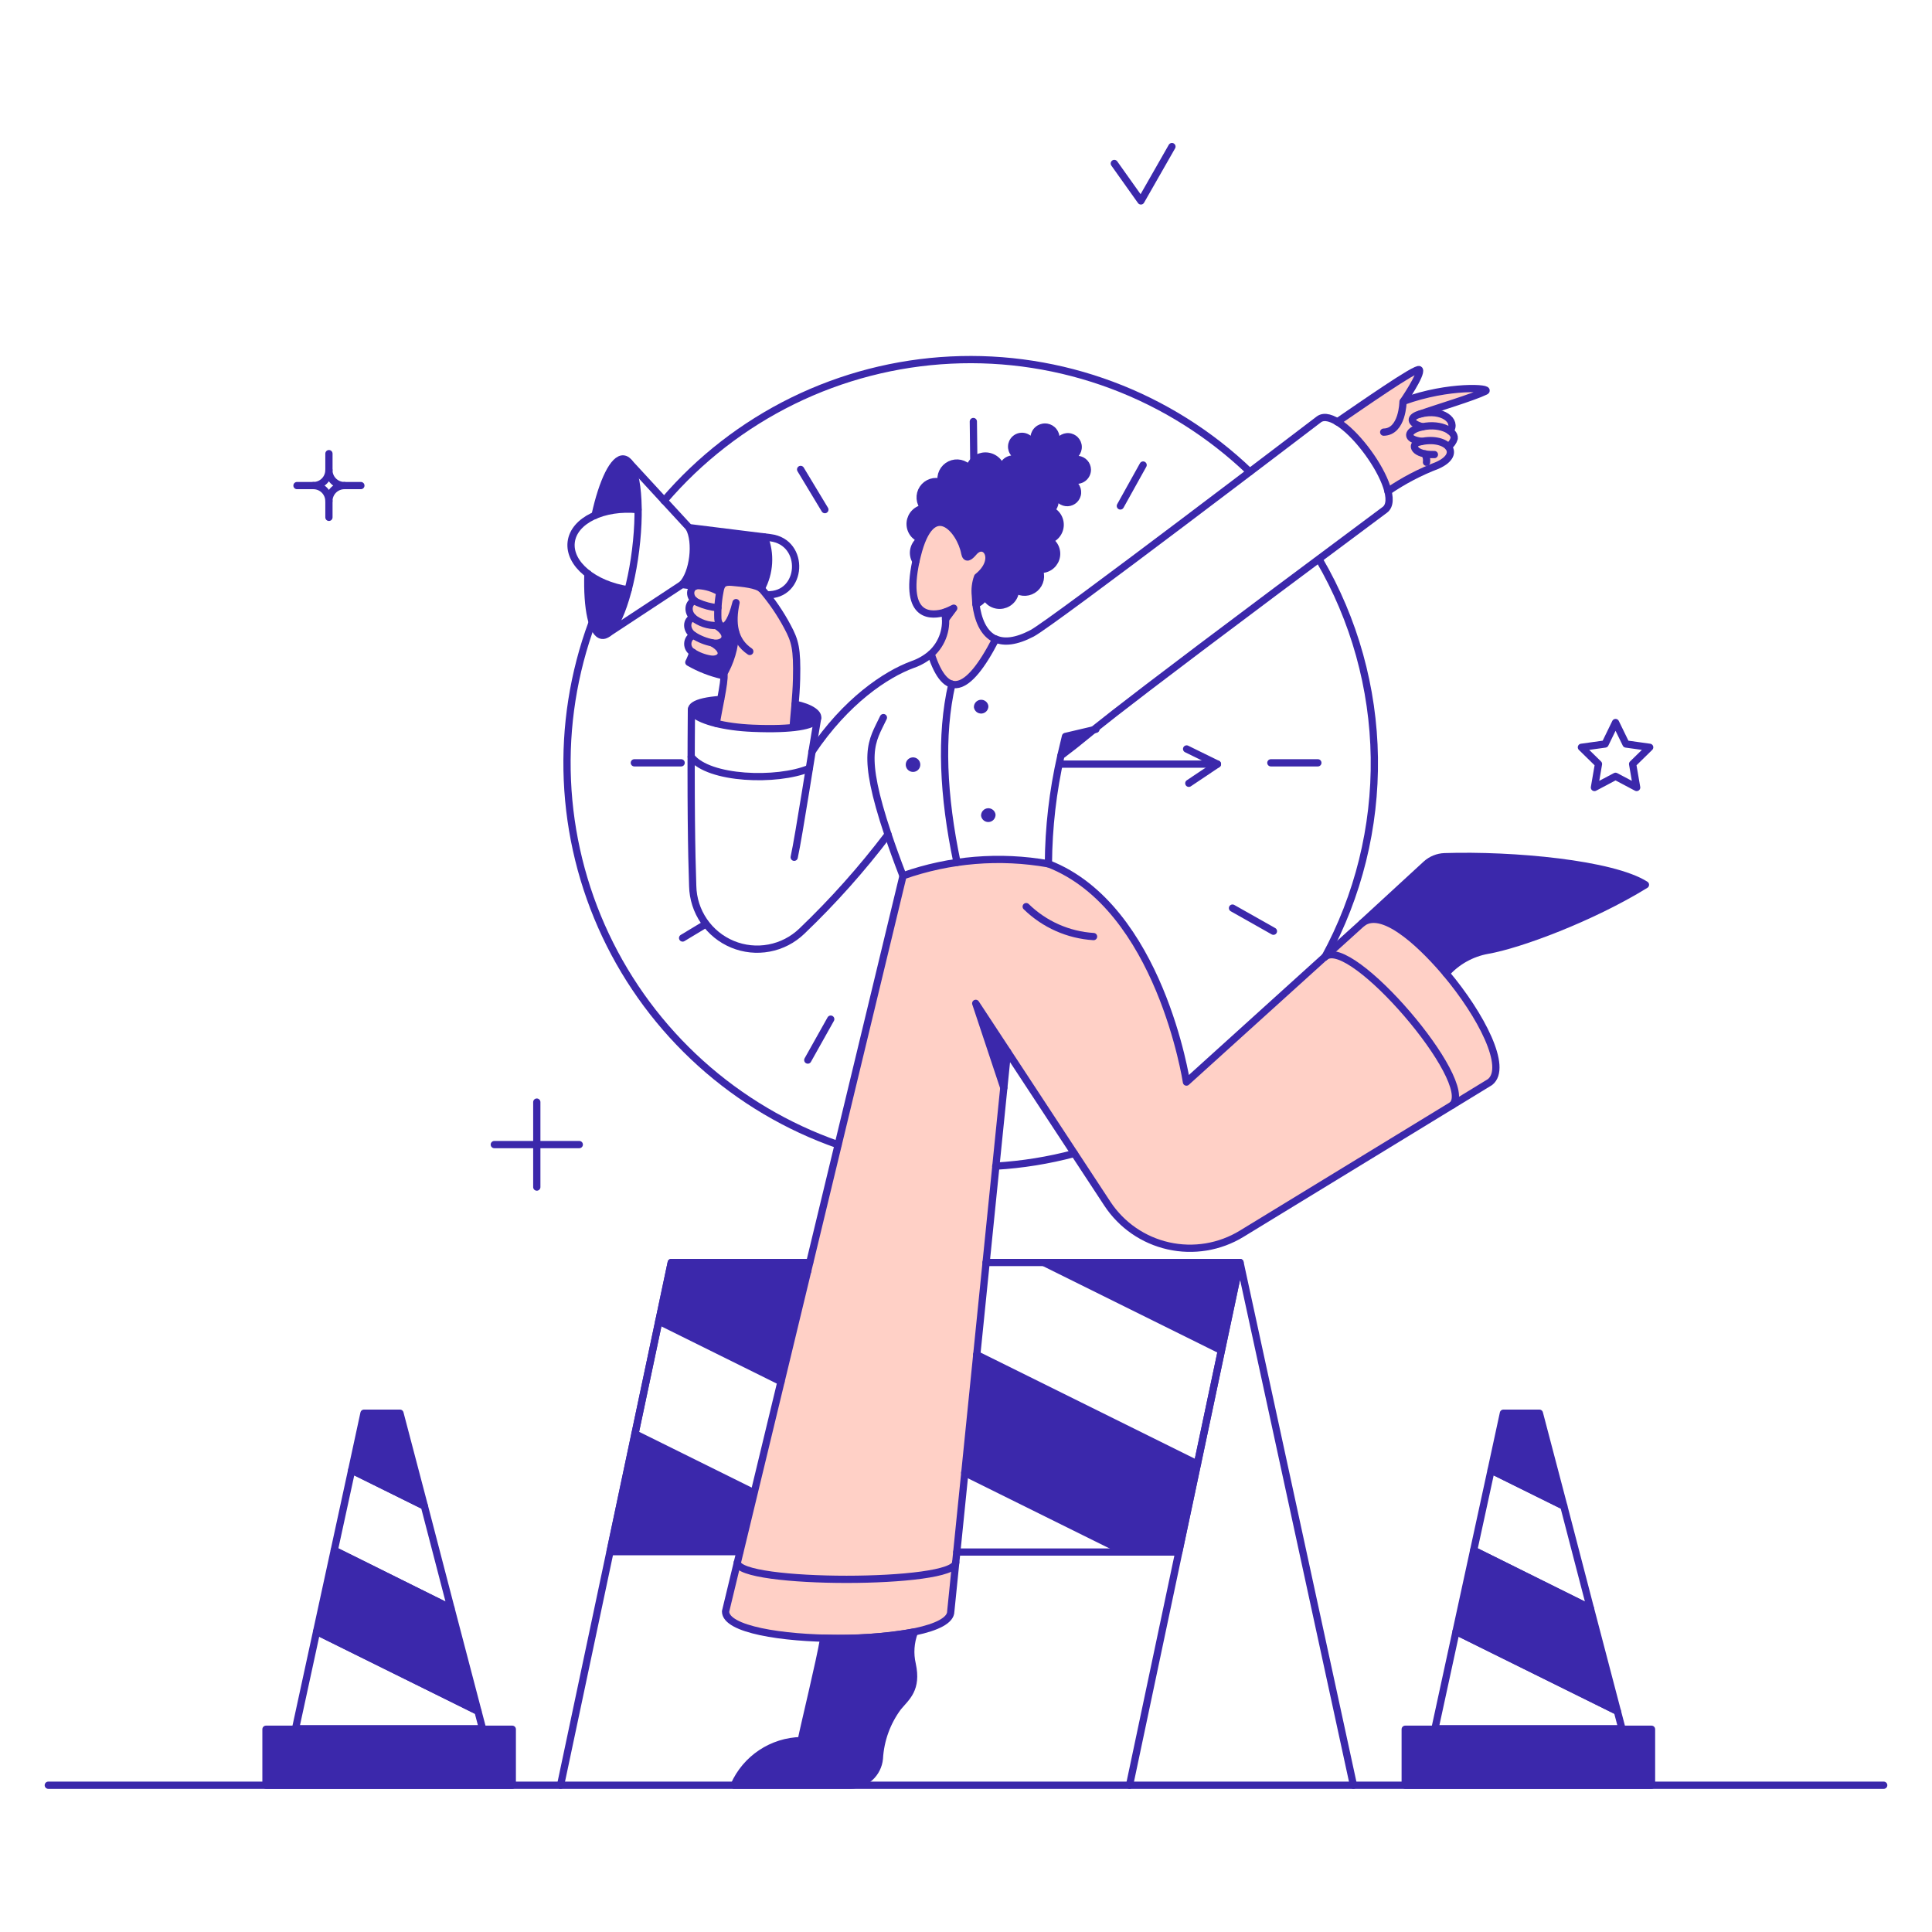 <svg xmlns="http://www.w3.org/2000/svg" fill="none" viewBox="0 0 200 200" stroke-width=".75" height="400" width="400"><path fill="#FFD0C6" d="M145.258 41.547C145.558 41.109 147.158 38.697 146.911 38.279C146.702 37.917 140.603 42.192 138.418 43.679C140.869 45.47 142.702 47.98 143.662 50.86C145.256 49.772 146.971 48.874 148.773 48.182C149.788 47.702 150.524 46.931 149.913 46.244C150.54 45.769 150.825 45.161 150.084 44.628C150.939 43.528 149.077 42.196 146.873 42.899C148.526 42.291 152.421 41.151 153.789 40.486C154.473 40.141 150.027 39.817 145.258 41.547Z"></path><path fill="#FFD0C6" d="M81.494 64.859C80.742 63.459 79.836 62.146 78.794 60.946C77.846 60.508 76.817 60.275 75.773 60.262C74.747 60.162 74.633 60.562 74.462 61.287C74.062 61.04 72.638 60.394 71.935 60.68C71.805 60.749 71.694 60.851 71.615 60.975C71.535 61.099 71.489 61.242 71.481 61.389C71.472 61.537 71.502 61.684 71.568 61.816C71.633 61.949 71.731 62.062 71.853 62.145C71.699 62.233 71.57 62.358 71.477 62.509C71.383 62.66 71.329 62.831 71.318 63.008C71.308 63.185 71.341 63.361 71.415 63.522C71.49 63.683 71.603 63.823 71.745 63.929C71.064 64.173 70.945 65.11 71.758 65.74C71.593 65.824 71.454 65.951 71.357 66.108C71.259 66.265 71.205 66.445 71.202 66.63C71.198 66.815 71.246 66.998 71.338 67.158C71.43 67.318 71.564 67.45 71.726 67.54C72.276 67.886 72.89 68.119 73.531 68.225C74.582 68.393 75.294 67.46 73.792 66.559C74.911 66.759 75.786 65.829 74.181 64.781C74.296 64.774 74.41 64.754 74.521 64.721C74.872 65.089 75.536 64.805 76.153 62.392C75.894 63.4 75.881 64.456 76.115 65.47C76.056 66.983 75.639 68.46 74.9 69.781C75.058 70.415 74.21 74.211 74.159 74.872C76.771 75.401 79.447 75.548 82.101 75.309C82.196 73.96 82.424 71.909 82.462 70.274C82.539 67.14 82.311 66.36 81.494 64.859Z"></path><path fill="#FFD0C6" d="M100.969 61.667C100.888 61.012 100.967 60.347 101.197 59.729C103.476 57.913 101.955 55.813 100.797 57.164C100.245 57.809 99.98 57.772 99.885 57.335C99.485 54.849 96.414 51.106 94.812 58.096C93.331 64.558 96.978 63.681 98.27 63.168L98.726 62.959L97.871 64.119C97.908 64.787 97.794 65.455 97.537 66.073C97.281 66.691 96.889 67.244 96.39 67.69C97.91 72.402 100.133 71.87 103.059 66.17C101.412 65.454 101.054 63.335 100.969 61.667Z"></path><path fill="#FFD0C6" d="M154.245 112.017L128.557 127.711C126.288 129.098 123.568 129.548 120.973 128.967C118.377 128.385 116.11 126.818 114.649 124.595L101.026 103.866L103.933 112.606L98.442 166.813C98.442 170.537 75.148 170.486 75.148 166.794L93.521 90.642C98.352 88.935 103.543 88.51 108.588 89.407C120.121 93.911 122.857 112 122.857 112C136.157 99.964 140.944 95.631 141.211 95.394C144.818 92.565 157.788 109.219 154.245 112.017Z"></path><g><path fill="#3B28AB" d="M123.959 151.557L122.021 160.667H116.454L99.867 152.449L101.102 140.232L123.959 151.557Z"></path><path fill="#3B28AB" d="M128.367 130.694L126.429 139.796L108.056 130.694H128.367Z"></path><path fill="#3B28AB" d="M83.603 131.549L80.848 143.026L68.194 136.756L69.486 130.694H81.855L83.603 131.549Z"></path><path fill="#3B28AB" d="M78.055 154.539L76.592 160.629H63.159L65.724 148.422L78.055 154.539Z"></path><path fill="#3B28AB" d="M170.965 184.807H145.467V179.012H170.965V184.807Z"></path><path fill="#3B28AB" d="M167.431 177.149L150.73 168.884L152.554 160.487L164.638 166.491L167.431 177.149Z"></path><path fill="#3B28AB" d="M161.883 155.907L154.359 152.184L155.632 146.294H159.356L161.883 155.907Z"></path><path fill="#3B28AB" d="M53.032 184.807H27.534V179.012H53.032V184.807Z"></path><path fill="#3B28AB" d="M49.479 177.149L32.778 168.884L34.602 160.487L46.686 166.491L49.479 177.149Z"></path><path fill="#3B28AB" d="M43.931 155.907L36.407 152.184L37.68 146.294H41.404L43.931 155.907Z"></path><path fill="#3B28AB" d="M82.311 72.877C82.235 73.904 82.14 74.797 82.102 75.309C86 74.911 84.876 73.41 82.311 72.877Z"></path><path fill="#3B28AB" d="M71.576 73.467C71.595 73.96 72.564 74.493 74.16 74.891C74.217 74.397 74.426 73.391 74.597 72.402C72.45 72.555 71.557 72.972 71.576 73.467Z"></path><path fill="#3B28AB" d="M76.174 62.39C75.547 64.803 74.92 65.068 74.559 64.707C74.428 64.746 74.294 64.772 74.159 64.784C75.812 65.848 74.9 66.779 73.759 66.569C75.317 67.481 74.595 68.393 73.531 68.223C72.89 68.117 72.276 67.884 71.726 67.538C71.617 67.898 71.477 68.247 71.308 68.583C72.399 69.213 73.579 69.675 74.808 69.952C75.628 68.596 76.086 67.052 76.138 65.468C75.894 64.455 75.906 63.397 76.174 62.39V62.39Z"></path><path fill="#3B28AB" d="M64.565 47.513C63.539 47.379 62.365 49.83 61.601 53.346C63.009 52.775 64.539 52.573 66.047 52.757C66.028 50.591 65.686 47.645 64.565 47.513Z"></path><path fill="#3B28AB" d="M60.86 59.388C60.746 62.997 61.392 66.76 62.95 65.543C63.691 64.954 64.45 63.302 65.04 61.043C63.527 60.864 62.086 60.293 60.86 59.388V59.388Z"></path><path fill="#3B28AB" d="M79.119 55.568L71.31 54.619C72.146 56.1 71.747 59.35 70.588 60.509L71.918 60.68C72.809 60.573 73.71 60.781 74.464 61.268C74.616 60.527 74.764 60.147 75.775 60.243C76.82 60.25 77.85 60.483 78.796 60.927C79.234 60.11 79.489 59.208 79.545 58.283C79.6 57.358 79.455 56.432 79.119 55.568Z"></path><path fill="#3B28AB" d="M97.8 63.377C97.843 63.622 97.868 63.87 97.876 64.119L98.731 62.959L97.8 63.377Z"></path><path fill="#3B28AB" d="M110.317 76.26C110.108 77.152 109.956 77.742 109.842 78.254L113.452 75.499L110.317 76.26Z"></path><path fill="#3B28AB" d="M94.68 168.96C91.583 169.507 88.437 169.723 85.294 169.606C84.894 172 83.337 178.347 82.957 180.206C81.484 180.232 80.049 180.677 78.821 181.49C77.593 182.303 76.622 183.45 76.022 184.795H88.049C88.796 184.783 89.513 184.496 90.063 183.99C90.613 183.484 90.958 182.794 91.032 182.05C91.141 180.119 91.815 178.262 92.97 176.71C93.844 175.665 95.003 174.829 94.452 172.264C94.183 171.166 94.263 170.011 94.68 168.96V168.96Z"></path><path fill="#3B28AB" d="M170.338 91.592C164.79 95.012 157.304 97.805 153.979 98.376C152.646 98.612 151.404 99.21 150.388 100.104L149.704 100.788C146.569 97.026 142.845 94.138 141.173 95.449L141 95.6L147.631 89.482C148.159 89.004 148.839 88.729 149.55 88.703C156.622 88.459 166.9 89.389 170.338 91.592Z"></path><path fill="#3B28AB" d="M112.939 48.6C112.931 48.252 112.798 47.918 112.564 47.66C112.33 47.401 112.012 47.236 111.666 47.193C111.889 46.919 112.004 46.572 111.99 46.218C111.975 45.865 111.831 45.529 111.585 45.274C111.34 45.02 111.01 44.864 110.657 44.836C110.304 44.808 109.953 44.91 109.671 45.123C109.619 44.766 109.44 44.44 109.168 44.204C108.896 43.967 108.548 43.836 108.188 43.834C107.827 43.831 107.478 43.958 107.203 44.191C106.927 44.424 106.745 44.748 106.688 45.104C106.408 44.884 106.057 44.775 105.702 44.798C105.346 44.821 105.012 44.974 104.763 45.228C104.513 45.482 104.366 45.819 104.35 46.174C104.333 46.53 104.449 46.879 104.674 47.155C104.418 47.188 104.175 47.287 103.97 47.444C103.765 47.6 103.604 47.808 103.505 48.046C103.327 47.752 103.066 47.517 102.754 47.371C102.443 47.226 102.095 47.177 101.755 47.231C101.415 47.285 101.1 47.439 100.848 47.673C100.596 47.907 100.42 48.211 100.342 48.546C100.106 48.259 99.781 48.06 99.418 47.98C99.056 47.901 98.677 47.946 98.343 48.109C98.009 48.271 97.74 48.541 97.578 48.876C97.417 49.211 97.373 49.59 97.454 49.952C97.108 49.83 96.732 49.827 96.384 49.944C96.037 50.06 95.738 50.289 95.535 50.594C95.332 50.899 95.237 51.264 95.265 51.629C95.292 51.995 95.441 52.34 95.687 52.612C95.31 52.653 94.959 52.823 94.693 53.094C94.427 53.364 94.262 53.718 94.227 54.095C94.192 54.473 94.288 54.851 94.499 55.166C94.711 55.48 95.024 55.713 95.387 55.823C95.197 55.932 95.031 56.079 94.898 56.254C94.766 56.429 94.671 56.63 94.617 56.842C94.564 57.055 94.554 57.277 94.589 57.493C94.623 57.71 94.701 57.918 94.817 58.104L94.95 57.552C96.489 51.264 99.51 54.968 99.89 57.343C99.985 57.78 100.251 57.818 100.802 57.172C101.961 55.823 103.479 57.919 101.202 59.737C100.979 60.357 100.901 61.02 100.974 61.675L101.031 62.549C101.24 62.473 101.431 62.355 101.591 62.201C101.751 62.047 101.878 61.861 101.962 61.656C102.108 62.007 102.372 62.297 102.708 62.477C103.044 62.656 103.431 62.714 103.805 62.64C104.178 62.566 104.515 62.365 104.757 62.072C105 61.778 105.133 61.41 105.135 61.029C105.436 61.234 105.796 61.334 106.16 61.313C106.523 61.292 106.87 61.151 107.145 60.913C107.42 60.674 107.609 60.352 107.682 59.995C107.755 59.638 107.708 59.267 107.548 58.94C107.781 58.972 108.019 58.953 108.244 58.884C108.47 58.815 108.677 58.698 108.853 58.541C109.028 58.383 109.167 58.19 109.26 57.973C109.353 57.757 109.398 57.523 109.391 57.287C109.397 57.003 109.322 56.723 109.173 56.48C109.025 56.238 108.811 56.043 108.555 55.919C108.851 55.834 109.117 55.668 109.325 55.441C109.532 55.213 109.672 54.932 109.73 54.63C109.787 54.327 109.759 54.015 109.649 53.727C109.54 53.439 109.352 53.188 109.108 53C109.371 52.767 109.538 52.444 109.576 52.095C109.853 52.314 110.2 52.424 110.552 52.406C110.905 52.387 111.238 52.24 111.49 51.993C111.742 51.745 111.895 51.415 111.92 51.063C111.946 50.711 111.842 50.362 111.628 50.081C111.992 50.042 112.328 49.868 112.57 49.594C112.813 49.321 112.944 48.966 112.939 48.6Z"></path><path fill="#3B28AB" d="M104.275 108.864L103.914 112.607L101.007 103.867L104.275 108.864Z"></path><path fill="#3B28AB" d="M103.059 84.316C103.066 84.509 102.998 84.697 102.871 84.842C102.743 84.987 102.564 85.077 102.372 85.094C102.18 85.111 101.988 85.053 101.837 84.933C101.686 84.814 101.586 84.64 101.559 84.449C101.552 84.256 101.62 84.068 101.747 83.923C101.875 83.778 102.054 83.688 102.246 83.671C102.438 83.654 102.63 83.712 102.781 83.832C102.932 83.951 103.032 84.125 103.059 84.316V84.316Z"></path><path fill="#3B28AB" d="M95.269 79.129C95.276 79.322 95.208 79.51 95.081 79.655C94.953 79.8 94.774 79.89 94.582 79.907C94.39 79.924 94.198 79.867 94.047 79.746C93.896 79.627 93.796 79.453 93.769 79.262C93.755 79.161 93.761 79.057 93.788 78.959C93.814 78.86 93.861 78.767 93.925 78.687C93.988 78.607 94.068 78.541 94.158 78.492C94.248 78.443 94.347 78.414 94.449 78.405C94.551 78.396 94.654 78.407 94.751 78.439C94.848 78.471 94.938 78.523 95.015 78.591C95.091 78.658 95.153 78.741 95.197 78.834C95.241 78.926 95.265 79.027 95.269 79.129V79.129Z"></path><path fill="#3B28AB" d="M102.318 73.086C102.325 73.279 102.258 73.468 102.13 73.612C102.003 73.757 101.824 73.848 101.632 73.865C101.439 73.882 101.248 73.825 101.096 73.705C100.945 73.585 100.845 73.411 100.818 73.22C100.811 73.027 100.878 72.838 101.006 72.694C101.133 72.549 101.312 72.458 101.504 72.441C101.697 72.424 101.889 72.481 102.04 72.601C102.191 72.721 102.291 72.895 102.318 73.086V73.086Z"></path></g><g><path stroke="#3B28AB" stroke-linecap="round" stroke-linejoin="round" d="M100.76 43.636L100.817 48.501"></path><path stroke="#3B28AB" stroke-linecap="round" stroke-linejoin="round" d="M118.335 48.14L115.979 52.376"></path><path stroke="#3B28AB" stroke-linecap="round" stroke-linejoin="round" d="M136.423 78.967H131.559"></path><path stroke="#3B28AB" stroke-linecap="round" stroke-linejoin="round" d="M131.825 96.399L127.588 94.006"></path><path stroke="#3B28AB" stroke-linecap="round" stroke-linejoin="round" d="M83.622 109.737L85.997 105.501"></path><path stroke="#3B28AB" stroke-linecap="round" stroke-linejoin="round" d="M70.664 97.102L73.058 95.659"></path><path stroke="#3B28AB" stroke-linecap="round" stroke-linejoin="round" d="M65.667 78.967H70.512"></path><path stroke="#3B28AB" stroke-linecap="round" stroke-linejoin="round" d="M82.881 48.596L85.389 52.756"></path><path stroke="#3B28AB" stroke-linecap="round" stroke-linejoin="round" d="M170.965 184.807H145.467V179.012H170.965V184.807Z"></path><path stroke="#3B28AB" stroke-linecap="round" stroke-linejoin="round" d="M167.431 177.149L150.73 168.884L152.554 160.487L164.638 166.491L167.431 177.149Z"></path><path stroke="#3B28AB" stroke-linecap="round" stroke-linejoin="round" d="M161.883 155.907L154.359 152.184L155.632 146.294H159.356L161.883 155.907Z"></path><path stroke="#3B28AB" stroke-linecap="round" stroke-linejoin="round" d="M164.638 166.491L152.554 160.487L154.359 152.184L161.883 155.907L164.638 166.491Z"></path><path stroke="#3B28AB" stroke-linecap="round" stroke-linejoin="round" d="M167.906 178.954H148.545L150.73 168.884L167.431 177.149L167.906 178.954Z"></path><path stroke="#3B28AB" stroke-linecap="round" stroke-linejoin="round" d="M53.032 184.807H27.534V179.012H53.032V184.807Z"></path><path stroke="#3B28AB" stroke-linecap="round" stroke-linejoin="round" d="M49.479 177.149L32.778 168.884L34.602 160.487L46.686 166.491L49.479 177.149Z"></path><path stroke="#3B28AB" stroke-linecap="round" stroke-linejoin="round" d="M43.931 155.907L36.407 152.184L37.68 146.294H41.404L43.931 155.907Z"></path><path stroke="#3B28AB" stroke-linecap="round" stroke-linejoin="round" d="M46.686 166.491L34.602 160.487L36.407 152.184L43.931 155.907L46.686 166.491Z"></path><path stroke="#3B28AB" stroke-linecap="round" stroke-linejoin="round" d="M49.954 178.954H30.593L32.778 168.884L49.479 177.149L49.954 178.954Z"></path><path stroke="#3B28AB" stroke-linecap="round" stroke-linejoin="round" d="M69.486 130.694L58.029 184.807"></path><path stroke="#3B28AB" stroke-linecap="round" stroke-linejoin="round" d="M140.109 184.807L128.367 130.694L116.929 184.807"></path><path stroke="#3B28AB" stroke-linecap="round" stroke-linejoin="round" d="M76.592 160.629H63.159L69.486 130.694H83.812"></path><path stroke="#3B28AB" stroke-linecap="round" stroke-linejoin="round" d="M102.071 130.694H128.367L122.021 160.667H99.05"></path><path stroke="#3B28AB" stroke-linecap="round" stroke-linejoin="round" d="M109.69 79.1H126.03"></path><path stroke="#3B28AB" stroke-linecap="round" stroke-linejoin="round" d="M122.838 77.532L126.03 79.1L123.066 81.086"></path><path stroke="#3B28AB" stroke-linecap="round" stroke-linejoin="round" d="M68.745 51.826C72.441 47.51 76.978 43.993 82.08 41.49C87.182 38.988 92.741 37.554 98.417 37.274C104.092 36.995 109.765 37.877 115.088 39.866C120.411 41.855 125.272 44.909 129.374 48.842"></path><path stroke="#3B28AB" stroke-linecap="round" stroke-linejoin="round" d="M86.757 118.5C81.505 116.666 76.671 113.803 72.538 110.08C68.405 106.356 65.055 101.846 62.685 96.813C60.315 91.78 58.971 86.325 58.734 80.767C58.496 75.209 59.368 69.659 61.3 64.442"></path><path stroke="#3B28AB" stroke-linecap="round" stroke-linejoin="round" d="M111.21 119.409C108.55 120.118 105.826 120.557 103.078 120.72"></path><path stroke="#3B28AB" stroke-linecap="round" stroke-linejoin="round" d="M136.575 57.944C140.205 64.166 142.167 71.221 142.27 78.424C142.373 85.627 140.615 92.735 137.164 99.059"></path><path stroke="#3B28AB" stroke-linecap="round" stroke-linejoin="round" d="M74.16 74.891C74.274 73.846 75.072 70.541 74.939 69.781"></path><path stroke="#3B28AB" stroke-linecap="round" stroke-linejoin="round" d="M76.136 65.449C76.085 67.033 75.627 68.577 74.806 69.933C73.577 69.656 72.397 69.194 71.306 68.565C71.478 68.231 71.618 67.881 71.724 67.52"></path><path stroke="#3B28AB" stroke-linecap="round" stroke-linejoin="round" d="M60.86 59.388C60.746 62.979 61.296 65.645 62.323 65.771C63.614 65.931 65.173 61.971 65.8 56.936C66.427 51.901 65.876 47.683 64.565 47.513C63.539 47.379 62.365 49.831 61.601 53.346"></path><path stroke="#3B28AB" stroke-linecap="round" stroke-linejoin="round" d="M70.607 60.509C71.766 59.35 72.165 56.101 71.329 54.619"></path><path stroke="#3B28AB" stroke-linecap="round" stroke-linejoin="round" d="M78.8 60.946C79.242 60.131 79.5 59.228 79.556 58.302C79.612 57.377 79.464 56.45 79.123 55.587"></path><path stroke="#3B28AB" stroke-linecap="round" stroke-linejoin="round" d="M66.047 52.757C62.475 52.396 59.397 53.877 59.131 56.12C58.865 58.363 61.48 60.52 65.026 61.057"></path><path stroke="#3B28AB" stroke-linecap="round" stroke-linejoin="round" d="M71.937 60.68L70.607 60.509L62.931 65.562"></path><path stroke="#3B28AB" stroke-linecap="round" stroke-linejoin="round" d="M65.1 47.855L71.332 54.619L79.749 55.664C83.435 56.12 83.131 61.687 79.407 61.573"></path><path stroke="#3B28AB" stroke-linecap="round" stroke-linejoin="round" d="M82.311 72.9C85.541 73.546 86.529 75.747 77.922 75.39C71.922 75.14 68.935 72.805 74.597 72.406"></path><path stroke="#3B28AB" stroke-linecap="round" stroke-linejoin="round" d="M82.1 75.309C82.157 74.378 82.419 72.136 82.461 70.274C82.531 67.139 82.315 66.357 81.511 64.86C80.776 63.48 79.891 62.186 78.872 61C78.323 60.5 76.914 60.385 75.794 60.278C74.9 60.192 74.715 60.488 74.578 60.978C74.362 61.976 74.273 62.998 74.312 64.018C74.342 64.873 75.3 65.899 76.193 62.384C75.737 64.493 75.965 66.317 77.618 67.438"></path><path stroke="#3B28AB" stroke-linecap="round" stroke-linejoin="round" d="M71.747 63.929C71.006 64.195 71.006 65.22 71.766 65.753C72.374 66.145 73.051 66.417 73.761 66.553C74.901 66.778 75.813 65.831 74.161 64.767"></path><path stroke="#3B28AB" stroke-linecap="round" stroke-linejoin="round" d="M71.766 65.753C71.599 65.833 71.458 65.957 71.357 66.113C71.257 66.269 71.202 66.449 71.198 66.634C71.194 66.819 71.241 67.001 71.335 67.161C71.428 67.321 71.565 67.451 71.728 67.538C72.278 67.885 72.891 68.118 73.533 68.223C74.597 68.395 75.333 67.481 73.761 66.569"></path><path stroke="#3B28AB" stroke-linecap="round" stroke-linejoin="round" d="M74.483 61.287C73.832 60.895 73.095 60.667 72.336 60.622C71.291 60.592 71.193 61.96 72.222 62.371C72.884 62.667 73.59 62.853 74.312 62.921"></path><path stroke="#3B28AB" stroke-linecap="round" stroke-linejoin="round" d="M71.88 62.161C71.139 62.485 71.138 63.551 71.956 64.1C72.724 64.622 73.657 64.845 74.578 64.726"></path><path stroke="#3B28AB" stroke-linecap="round" stroke-linejoin="round" d="M71.576 73.467C71.5 82.682 71.586 88.267 71.709 91.726C71.737 93.022 72.141 94.281 72.872 95.351C73.604 96.421 74.631 97.254 75.828 97.75C77.026 98.246 78.341 98.382 79.615 98.142C80.889 97.903 82.065 97.297 83 96.4C86.238 93.305 89.224 89.957 91.93 86.387"></path><path stroke="#3B28AB" stroke-linecap="round" stroke-linejoin="round" d="M84.636 74.355C84.058 77.68 82.706 86.517 82.216 88.743"></path><path stroke="#3B28AB" stroke-linecap="round" stroke-linejoin="round" d="M83.774 79.546C80.43 80.933 73.362 80.686 71.557 78.346"></path><path stroke="#3B28AB" stroke-linecap="round" stroke-linejoin="round" d="M97.8 63.377C98.119 63.258 98.43 63.118 98.731 62.959L97.883 64.1"></path><path stroke="#3B28AB" stroke-linecap="round" stroke-linejoin="round" d="M94.813 58.1C93.519 64.15 96.544 63.756 97.796 63.381C97.956 64.159 97.911 64.966 97.665 65.722C97.418 66.478 96.979 67.156 96.39 67.69C97.91 72.402 100.152 71.871 103.078 66.171C101.748 65.601 101.216 64.004 101.026 62.541"></path><path stroke="#3B28AB" stroke-linecap="round" stroke-linejoin="round" d="M84.04 77.836C87.555 72.592 91.683 69.814 94.471 68.792C95.174 68.548 95.825 68.175 96.39 67.692"></path><path stroke="#3B28AB" stroke-linecap="round" stroke-linejoin="round" d="M91.45 74.284C90.25 76.811 89.084 77.891 91.925 86.384C92.344 87.638 92.856 89.064 93.483 90.684"></path><path stroke="#3B28AB" stroke-linecap="round" stroke-linejoin="round" d="M109.823 78.236C109.937 77.722 110.089 77.136 110.298 76.236L113.452 75.494"></path><path stroke="#3B28AB" stroke-linecap="round" stroke-linejoin="round" d="M108.531 89.426C108.555 85.66 108.988 81.908 109.823 78.236C114.636 74.607 108.723 78.552 143.358 52.775C145.584 51.119 138.779 41.775 136.537 43.408C136.537 43.408 108.911 64.48 106.837 65.562C105.165 66.437 103.949 66.531 103.075 66.151"></path><path stroke="#3B28AB" stroke-linecap="round" stroke-linejoin="round" d="M149.932 46.24C150.224 46.031 150.438 45.73 150.54 45.385C150.65 44.585 148.902 43.661 146.854 44.285C145.754 44.619 145.391 45.463 147.154 45.69"></path><path stroke="#3B28AB" stroke-linecap="round" stroke-linejoin="round" d="M150.106 44.62C150.897 43.576 149.301 42.267 147.024 42.855C145.948 43.138 145.811 43.799 147.263 44.18"></path><path stroke="#3B28AB" stroke-linecap="round" stroke-linejoin="round" d="M143.681 50.856C145.273 49.764 146.989 48.865 148.792 48.177C151.592 46.922 149.607 45.017 146.835 45.783C146.017 46.01 146.322 47.113 148.488 47.056"></path><path stroke="#3B28AB" stroke-linecap="round" stroke-linejoin="round" d="M138.437 43.675C140.622 42.193 146.715 37.921 146.93 38.275C147.207 38.735 145.239 41.6 145.239 41.6C145.239 41.6 145.201 44.7 143.239 44.735"></path><path stroke="#3B28AB" stroke-linecap="round" stroke-linejoin="round" d="M145.277 41.546C150.008 39.817 154.477 40.159 153.77 40.501C152.447 41.145 148.76 42.235 147.024 42.855"></path><path stroke="#3B28AB" stroke-linecap="round" stroke-linejoin="round" d="M147.671 47.855C147.713 47.556 147.656 47.252 147.507 46.989"></path><path stroke="#3B28AB" stroke-linecap="round" stroke-linejoin="round" d="M94.661 168.941C91.564 169.487 88.418 169.704 85.275 169.587C84.875 171.981 83.318 178.328 82.938 180.187H82.919C81.447 180.221 80.015 180.673 78.79 181.489C77.565 182.306 76.597 183.454 76 184.8H88.049C88.796 184.788 89.513 184.501 90.063 183.995C90.613 183.489 90.958 182.799 91.032 182.055C91.141 180.124 91.815 178.267 92.97 176.715C93.844 175.67 94.984 174.853 94.433 172.289C94.174 171.175 94.254 170.01 94.661 168.941V168.941Z"></path><path stroke="#3B28AB" stroke-linecap="round" stroke-linejoin="round" d="M141 95.564L147.631 89.464C148.158 88.985 148.838 88.709 149.55 88.685C156.619 88.458 166.897 89.406 170.336 91.591C164.788 95.011 157.302 97.804 153.977 98.375C152.326 98.676 150.822 99.518 149.702 100.768"></path><path stroke="#3B28AB" stroke-linecap="round" stroke-linejoin="round" d="M5 184.807H195"></path><path stroke="#3B28AB" stroke-linecap="round" stroke-linejoin="round" d="M65.724 148.422L78.036 154.521"></path><path stroke="#3B28AB" stroke-linecap="round" stroke-linejoin="round" d="M99.867 152.449L116.454 160.667"></path><path stroke="#3B28AB" stroke-linecap="round" stroke-linejoin="round" d="M68.194 136.756L80.848 143.026"></path><path stroke="#3B28AB" stroke-linecap="round" stroke-linejoin="round" d="M101.102 140.232L123.959 151.557"></path><path stroke="#3B28AB" stroke-linecap="round" stroke-linejoin="round" d="M81.855 130.694L83.622 131.569"></path><path stroke="#3B28AB" stroke-linecap="round" stroke-linejoin="round" d="M108.056 130.694L126.429 139.796"></path><path stroke="#3B28AB" stroke-linecap="round" stroke-linejoin="round" d="M99.87 57.243C99.428 54.867 96.465 51.337 94.946 57.543L94.813 58.095C94.697 57.909 94.619 57.701 94.585 57.484C94.55 57.268 94.56 57.046 94.613 56.833C94.667 56.62 94.762 56.42 94.894 56.245C95.027 56.07 95.193 55.923 95.383 55.814C95.02 55.704 94.707 55.471 94.495 55.157C94.284 54.842 94.188 54.464 94.223 54.086C94.258 53.709 94.423 53.355 94.689 53.085C94.955 52.814 95.306 52.644 95.683 52.603C95.436 52.332 95.286 51.986 95.258 51.62C95.23 51.254 95.325 50.889 95.528 50.584C95.731 50.278 96.031 50.049 96.379 49.933C96.727 49.817 97.104 49.82 97.45 49.943C97.369 49.581 97.413 49.202 97.574 48.867C97.736 48.533 98.005 48.262 98.339 48.1C98.673 47.937 99.052 47.892 99.414 47.971C99.777 48.051 100.103 48.25 100.338 48.537C100.425 48.157 100.639 47.819 100.944 47.577C101.25 47.335 101.628 47.204 102.018 47.206C102.408 47.209 102.785 47.344 103.087 47.589C103.39 47.835 103.6 48.176 103.682 48.557C103.92 48.27 104.249 48.072 104.614 47.996C104.979 47.92 105.359 47.969 105.692 48.136C106.025 48.304 106.292 48.579 106.449 48.918C106.606 49.256 106.643 49.638 106.555 50C106.902 49.881 107.279 49.881 107.626 50.001C107.973 50.121 108.27 50.354 108.469 50.662C108.668 50.971 108.758 51.337 108.724 51.703C108.691 52.068 108.536 52.412 108.284 52.679C108.664 52.722 109.017 52.896 109.283 53.171C109.549 53.445 109.712 53.804 109.743 54.185C109.775 54.566 109.673 54.946 109.455 55.261C109.238 55.575 108.918 55.804 108.55 55.909C108.88 56.093 109.136 56.386 109.273 56.738C109.41 57.09 109.419 57.479 109.3 57.837C109.18 58.196 108.939 58.501 108.619 58.701C108.298 58.9 107.917 58.981 107.543 58.93C107.703 59.257 107.75 59.628 107.677 59.985C107.604 60.342 107.415 60.664 107.14 60.903C106.865 61.141 106.518 61.282 106.155 61.303C105.791 61.324 105.431 61.224 105.13 61.019C105.128 61.4 104.995 61.768 104.752 62.062C104.51 62.355 104.173 62.556 103.8 62.63C103.426 62.704 103.039 62.646 102.703 62.467C102.367 62.288 102.103 61.998 101.957 61.646C101.872 61.851 101.746 62.037 101.585 62.191C101.425 62.344 101.235 62.463 101.026 62.539L100.969 61.665C100.896 61.01 100.974 60.347 101.197 59.727C103.476 57.911 101.955 55.811 100.797 57.162C100.347 57.692 100 57.922 99.87 57.243Z"></path><path stroke="#3B28AB" stroke-linecap="round" stroke-linejoin="round" d="M98.423 166.814L104.293 108.866L114.63 124.6C116.091 126.823 118.358 128.39 120.954 128.972C123.549 129.553 126.269 129.103 128.538 127.716L154.245 112.016C156.145 110.516 153.321 105.076 149.704 100.768C147.821 98.527 143.314 93.768 141.004 95.563L122.821 112.016C122.821 112.016 120.083 93.93 108.55 89.426C103.505 88.529 98.314 88.954 93.483 90.661L75.11 166.814C75.11 170.537 98.423 170.537 98.423 166.814Z"></path><path stroke="#3B28AB" stroke-linecap="round" stroke-linejoin="round" d="M103.914 112.607L101.007 103.867L104.293 108.866"></path><path stroke="#3B28AB" stroke-linecap="round" stroke-linejoin="round" d="M98.537 70.826C97.321 76.146 97.625 82.377 99.069 89.275"></path><path stroke="#3B28AB" stroke-linecap="round" stroke-linejoin="round" d="M106.232 93.854C108.109 95.69 110.584 96.79 113.205 96.954"></path><path stroke="#3B28AB" stroke-linecap="round" stroke-linejoin="round" d="M76.326 161.741C76.326 164.077 98.936 164.077 98.936 161.741"></path><path stroke="#3B28AB" stroke-linecap="round" stroke-linejoin="round" d="M150.352 114.394C152.837 111.994 139.81 96.794 137.164 99.059"></path><path stroke="#3B28AB" stroke-linecap="round" stroke-linejoin="round" d="M59.967 118.487H51.17"></path><path stroke="#3B28AB" stroke-linecap="round" stroke-linejoin="round" d="M55.569 122.886V114.089"></path><path stroke="#3B28AB" stroke-linecap="round" stroke-linejoin="round" d="M170.775 77.361L168.324 77.02L167.241 74.796L166.158 77.02L163.707 77.361L165.474 79.091L165.056 81.522L167.241 80.364L169.426 81.522L169.008 79.091L170.775 77.361Z"></path><path stroke="#3B28AB" stroke-linecap="round" stroke-linejoin="round" d="M34.051 46.961V48.671"></path><path stroke="#3B28AB" stroke-linecap="round" stroke-linejoin="round" d="M32.455 50.267H30.745"></path><path stroke="#3B28AB" stroke-linecap="round" stroke-linejoin="round" d="M37.357 50.267H35.647"></path><path stroke="#3B28AB" stroke-linecap="round" stroke-linejoin="round" d="M34.051 53.555V51.864"></path><path stroke="#3B28AB" stroke-linecap="round" stroke-linejoin="round" d="M35.647 50.267C35.223 50.267 34.816 50.098 34.516 49.798C34.216 49.498 34.047 49.091 34.047 48.667C34.047 49.091 33.878 49.498 33.578 49.798C33.278 50.098 32.871 50.267 32.447 50.267C32.871 50.269 33.277 50.438 33.577 50.737C33.876 51.037 34.045 51.443 34.047 51.867C34.049 51.443 34.218 51.037 34.518 50.738C34.817 50.438 35.223 50.269 35.647 50.267V50.267Z"></path><path stroke="#3B28AB" stroke-linecap="round" stroke-linejoin="round" d="M115.352 16.923L118.107 20.798L121.318 15.174"></path></g></svg>